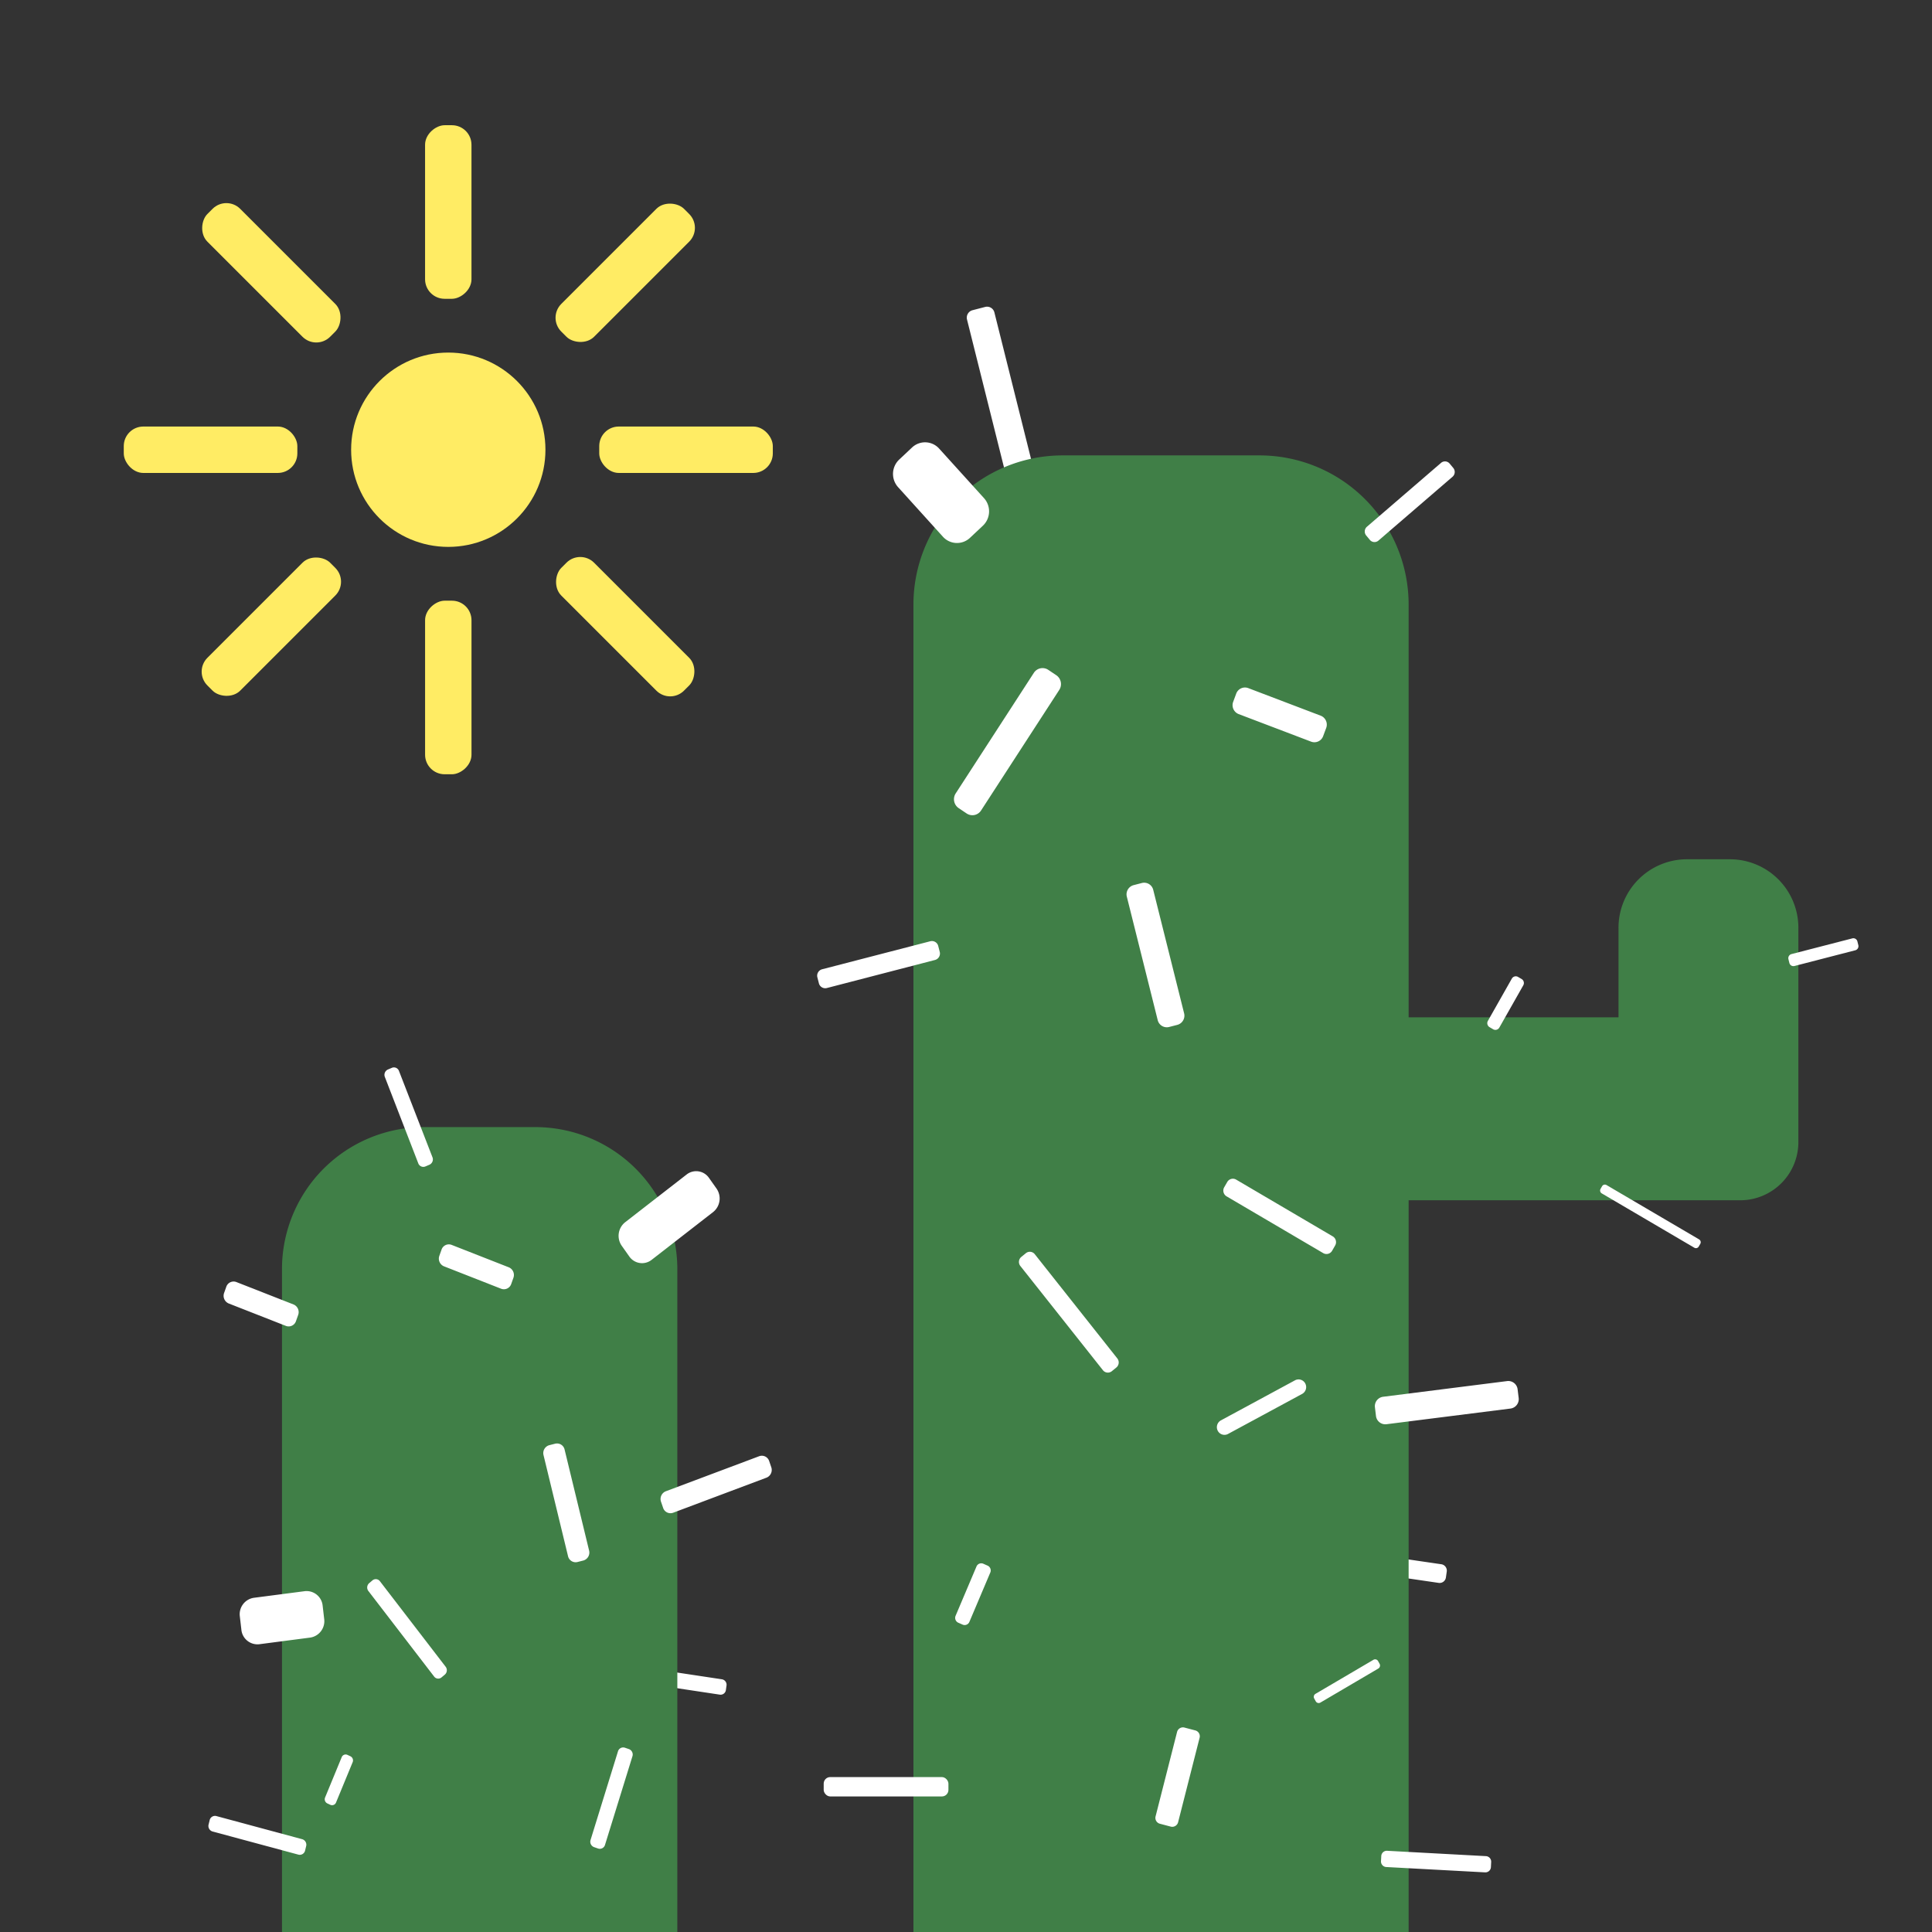 <svg id="images" xmlns="http://www.w3.org/2000/svg" viewBox="0 0 128 128"><rect x="0" y="0" width="128" height="128" fill="#333333" stroke="none"/><defs><style>.cls-1{fill:#fff;}.cls-2{fill:#ffec64;}.cls-3{fill:#407f47;}</style></defs><title>alert_icons2</title><path class="cls-1" d="M66.847,32.284,64.068,21.173a.509.509,0,0,1,.362-.62l.843-.219a.5.5,0,0,1,.609.369l2.779,11.111a.51.51,0,0,1-.362.62l-.843.218A.5.5,0,0,1,66.847,32.284Z"/><circle class="cls-2" cx="29.7" cy="29.796" r="6.437"/><rect class="cls-2" x="23.95" y="12.508" width="11.5" height="3.075" rx="1.295" transform="translate(15.654 43.746) rotate(-90)"/><rect class="cls-2" x="39.701" y="28.259" width="11.5" height="3.075" rx="1.295"/><rect class="cls-2" x="23.95" y="44.009" width="11.5" height="3.075" rx="1.295" transform="translate(75.247 15.847) rotate(90)"/><rect class="cls-2" x="8.2" y="28.259" width="11.5" height="3.075" rx="1.295" transform="translate(27.9 59.593) rotate(-180)"/><rect class="cls-2" x="12.227" y="16.536" width="11.5" height="3.075" rx="1.295" transform="translate(17.909 43.565) rotate(-135)"/><rect class="cls-2" x="35.673" y="16.536" width="11.5" height="3.075" rx="1.295" transform="translate(-0.647 34.584) rotate(-45)"/><rect class="cls-2" x="35.673" y="39.982" width="11.5" height="3.075" rx="1.295" transform="translate(41.491 -17.13) rotate(45)"/><rect class="cls-2" x="12.227" y="39.982" width="11.5" height="3.075" rx="1.295" transform="translate(60.048 58.166) rotate(135)"/><path class="cls-1" d="M47.693,112.275l-6.862-1.034a.368.368,0,0,1-.3-.418l.04-.287a.354.354,0,0,1,.4-.313l6.862,1.035a.367.367,0,0,1,.3.418l-.04.286A.354.354,0,0,1,47.693,112.275Z"/><path class="cls-3" d="M44.875,128H18.682V84.083a9.409,9.409,0,0,1,9.41-9.409h7.374a9.409,9.409,0,0,1,9.409,9.409Z"/><path class="cls-1" d="M47.249,80.3,43.17,83.47a1.028,1.028,0,0,1-1.483-.233l-.495-.7a1.15,1.15,0,0,1,.222-1.557l4.079-3.168a1.028,1.028,0,0,1,1.483.233l.495.7A1.15,1.15,0,0,1,47.249,80.3Z"/><path class="cls-1" d="M50.781,97.9l-6.187,2.324a.512.512,0,0,1-.662-.328l-.137-.4a.551.551,0,0,1,.313-.694L50.3,96.477a.511.511,0,0,1,.662.328l.136.4A.55.55,0,0,1,50.781,97.9Z"/><path class="cls-1" d="M15.658,84.938l3.794,1.488a.551.551,0,0,1,.3.7l-.142.4a.511.511,0,0,1-.667.319l-3.794-1.488a.552.552,0,0,1-.3-.7l.142-.4A.511.511,0,0,1,15.658,84.938Z"/><path class="cls-1" d="M19.772,122.875l-5.691-1.534a.382.382,0,0,1-.261-.462l.071-.288a.361.361,0,0,1,.44-.273l5.692,1.534a.381.381,0,0,1,.26.462l-.07.288A.361.361,0,0,1,19.772,122.875Z"/><path class="cls-1" d="M20.554,108.494l-3.38.441a1.073,1.073,0,0,1-1.183-.968l-.1-.866a1.1,1.1,0,0,1,.922-1.242l3.381-.44a1.072,1.072,0,0,1,1.183.967l.1.866A1.1,1.1,0,0,1,20.554,108.494Z"/><path class="cls-1" d="M27.711,77.071,25.5,71.358a.386.386,0,0,1,.2-.5l.263-.112a.355.355,0,0,1,.471.209l2.216,5.712a.387.387,0,0,1-.2.5l-.263.112A.356.356,0,0,1,27.711,77.071Z"/><path class="cls-1" d="M29.919,82.476l3.794,1.488a.551.551,0,0,1,.3.7l-.142.4a.512.512,0,0,1-.667.319l-3.794-1.488a.551.551,0,0,1-.3-.7l.142-.4A.51.51,0,0,1,29.919,82.476Z"/><path class="cls-1" d="M39.127,121.9l1.815-5.866a.358.358,0,0,1,.456-.244l.27.092a.383.383,0,0,1,.232.478l-1.816,5.867a.358.358,0,0,1-.456.243l-.269-.092A.383.383,0,0,1,39.127,121.9Z"/><path class="cls-1" d="M28.759,111.072l-4.353-5.664a.382.382,0,0,1,.052-.519l.215-.182a.341.341,0,0,1,.5.056l4.353,5.664a.382.382,0,0,1-.053.519l-.215.181A.339.339,0,0,1,28.759,111.072Z"/><path class="cls-1" d="M37.632,103.094l-1.621-6.685a.545.545,0,0,1,.374-.66l.393-.1a.515.515,0,0,1,.629.392l1.622,6.685a.547.547,0,0,1-.375.661l-.393.1A.516.516,0,0,1,37.632,103.094Z"/><path class="cls-1" d="M23.364,116.75l-1.1,2.668a.281.281,0,0,1-.376.157l-.2-.093a.306.306,0,0,1-.15-.394l1.1-2.669a.281.281,0,0,1,.376-.156l.2.093A.306.306,0,0,1,23.364,116.75Z"/><path class="cls-1" d="M95.32,104.871l-8.632-1.262a.427.427,0,0,1-.357-.485l.055-.386a.422.422,0,0,1,.476-.364l8.632,1.262a.428.428,0,0,1,.357.485l-.055.387A.422.422,0,0,1,95.32,104.871Z"/><path class="cls-3" d="M119.147,61.492V75.629a3.855,3.855,0,0,1-3.813,3.892H93.325V128H60.518V40.134a9.881,9.881,0,0,1,9.791-9.962H83.534a9.88,9.88,0,0,1,9.791,9.962V67.4H107.23v-5.9a4.537,4.537,0,0,1,4.5-4.571h2.907A4.537,4.537,0,0,1,119.147,61.492Z"/><path class="cls-1" d="M76.7,67.581,74.656,59.41a.632.632,0,0,1,.448-.767l.548-.142a.618.618,0,0,1,.753.456l2.044,8.171A.632.632,0,0,1,78,67.9l-.547.141A.62.62,0,0,1,76.7,67.581Z"/><path class="cls-1" d="M100.077,93.32l-8.223,1.039a.623.623,0,0,1-.692-.548l-.069-.571a.628.628,0,0,1,.538-.7L99.854,91.5a.622.622,0,0,1,.692.548l.07.571A.629.629,0,0,1,100.077,93.32Z"/><path class="cls-1" d="M62.466,35.554,59.5,32.275a1.309,1.309,0,0,1,.073-1.826l.851-.8a1.255,1.255,0,0,1,1.8.075l2.969,3.279a1.308,1.308,0,0,1-.074,1.826l-.851.8A1.254,1.254,0,0,1,62.466,35.554Z"/><path class="cls-1" d="M82.7,45.589l4.8,1.827a.635.635,0,0,1,.364.812l-.2.538a.617.617,0,0,1-.8.37l-4.8-1.826A.635.635,0,0,1,81.7,46.5l.2-.539A.617.617,0,0,1,82.7,45.589Z"/><path class="cls-1" d="M73.071,90.78,67.6,83.874a.433.433,0,0,1,.064-.6l.3-.245a.416.416,0,0,1,.592.064L74.026,90a.434.434,0,0,1-.064.6l-.3.245A.418.418,0,0,1,73.071,90.78Z"/><path class="cls-1" d="M61.949,63.6,54.78,65.46a.433.433,0,0,1-.527-.318l-.1-.389a.441.441,0,0,1,.313-.536l7.169-1.857a.432.432,0,0,1,.526.318l.1.39A.44.44,0,0,1,61.949,63.6Z"/><path class="cls-1" d="M65.61,104.184l-1.385,3.269a.34.34,0,0,1-.45.182l-.286-.126a.351.351,0,0,1-.179-.457l1.385-3.269a.341.341,0,0,1,.45-.182l.286.126A.351.351,0,0,1,65.61,104.184Z"/><rect class="cls-1" x="54.572" y="117.736" width="8.264" height="1.283" rx="0.433"/><path class="cls-1" d="M63.317,52.566l5.177-7.986a.684.684,0,0,1,.958-.2l.527.353a.711.711,0,0,1,.2.975L65,53.694a.684.684,0,0,1-.958.2l-.526-.353A.712.712,0,0,1,63.317,52.566Z"/><path class="cls-1" d="M96.236,31.585l-4.91,4.23a.4.4,0,0,1-.572-.049l-.239-.287a.417.417,0,0,1,.048-.582l4.909-4.23a.4.4,0,0,1,.572.049l.239.287A.418.418,0,0,1,96.236,31.585Z"/><path class="cls-1" d="M79.476,115.136l-1.424,5.594a.4.4,0,0,1-.482.289l-.726-.192a.4.4,0,0,1-.283-.49l1.424-5.594a.4.4,0,0,1,.482-.289l.726.191A.4.4,0,0,1,79.476,115.136Z"/><path class="cls-1" d="M98.394,124.049l-6.555-.354a.369.369,0,0,1-.344-.389l.018-.337a.367.367,0,0,1,.382-.35l6.555.355a.367.367,0,0,1,.344.389l-.017.337A.366.366,0,0,1,98.394,124.049Z"/><path class="cls-1" d="M91.32,110.543,87.48,112.8a.223.223,0,0,1-.308-.084l-.1-.181a.23.23,0,0,1,.082-.313l3.84-2.256a.223.223,0,0,1,.307.084l.1.181A.233.233,0,0,1,91.32,110.543Z"/><path class="cls-1" d="M87.671,83.025l-6.407-3.764a.444.444,0,0,1-.158-.6l.2-.347a.43.43,0,0,1,.592-.162L88.3,81.914a.445.445,0,0,1,.158.6l-.2.348A.429.429,0,0,1,87.671,83.025Z"/><path class="cls-1" d="M100.921,65.28l-1.586,2.8a.3.3,0,0,1-.411.112l-.237-.14a.308.308,0,0,1-.11-.417l1.586-2.8a.3.3,0,0,1,.411-.112l.237.139A.309.309,0,0,1,100.921,65.28Z"/><path class="cls-1" d="M122.919,62.958,118.886,64a.275.275,0,0,1-.335-.2l-.062-.248a.281.281,0,0,1,.2-.341l4.033-1.041a.276.276,0,0,1,.335.2l.062.248A.281.281,0,0,1,122.919,62.958Z"/><path class="cls-1" d="M112.253,82.665l-6.133-3.6a.221.221,0,0,1-.079-.3l.1-.173a.214.214,0,0,1,.294-.08l6.133,3.6a.22.22,0,0,1,.079.3l-.1.172A.212.212,0,0,1,112.253,82.665Z"/><path class="cls-1" d="M86.272,92.349l-4.915,2.656a.5.5,0,0,1-.677-.212h0a.514.514,0,0,1,.207-.689L85.8,91.448a.5.5,0,0,1,.677.211h0A.514.514,0,0,1,86.272,92.349Z"/></svg>